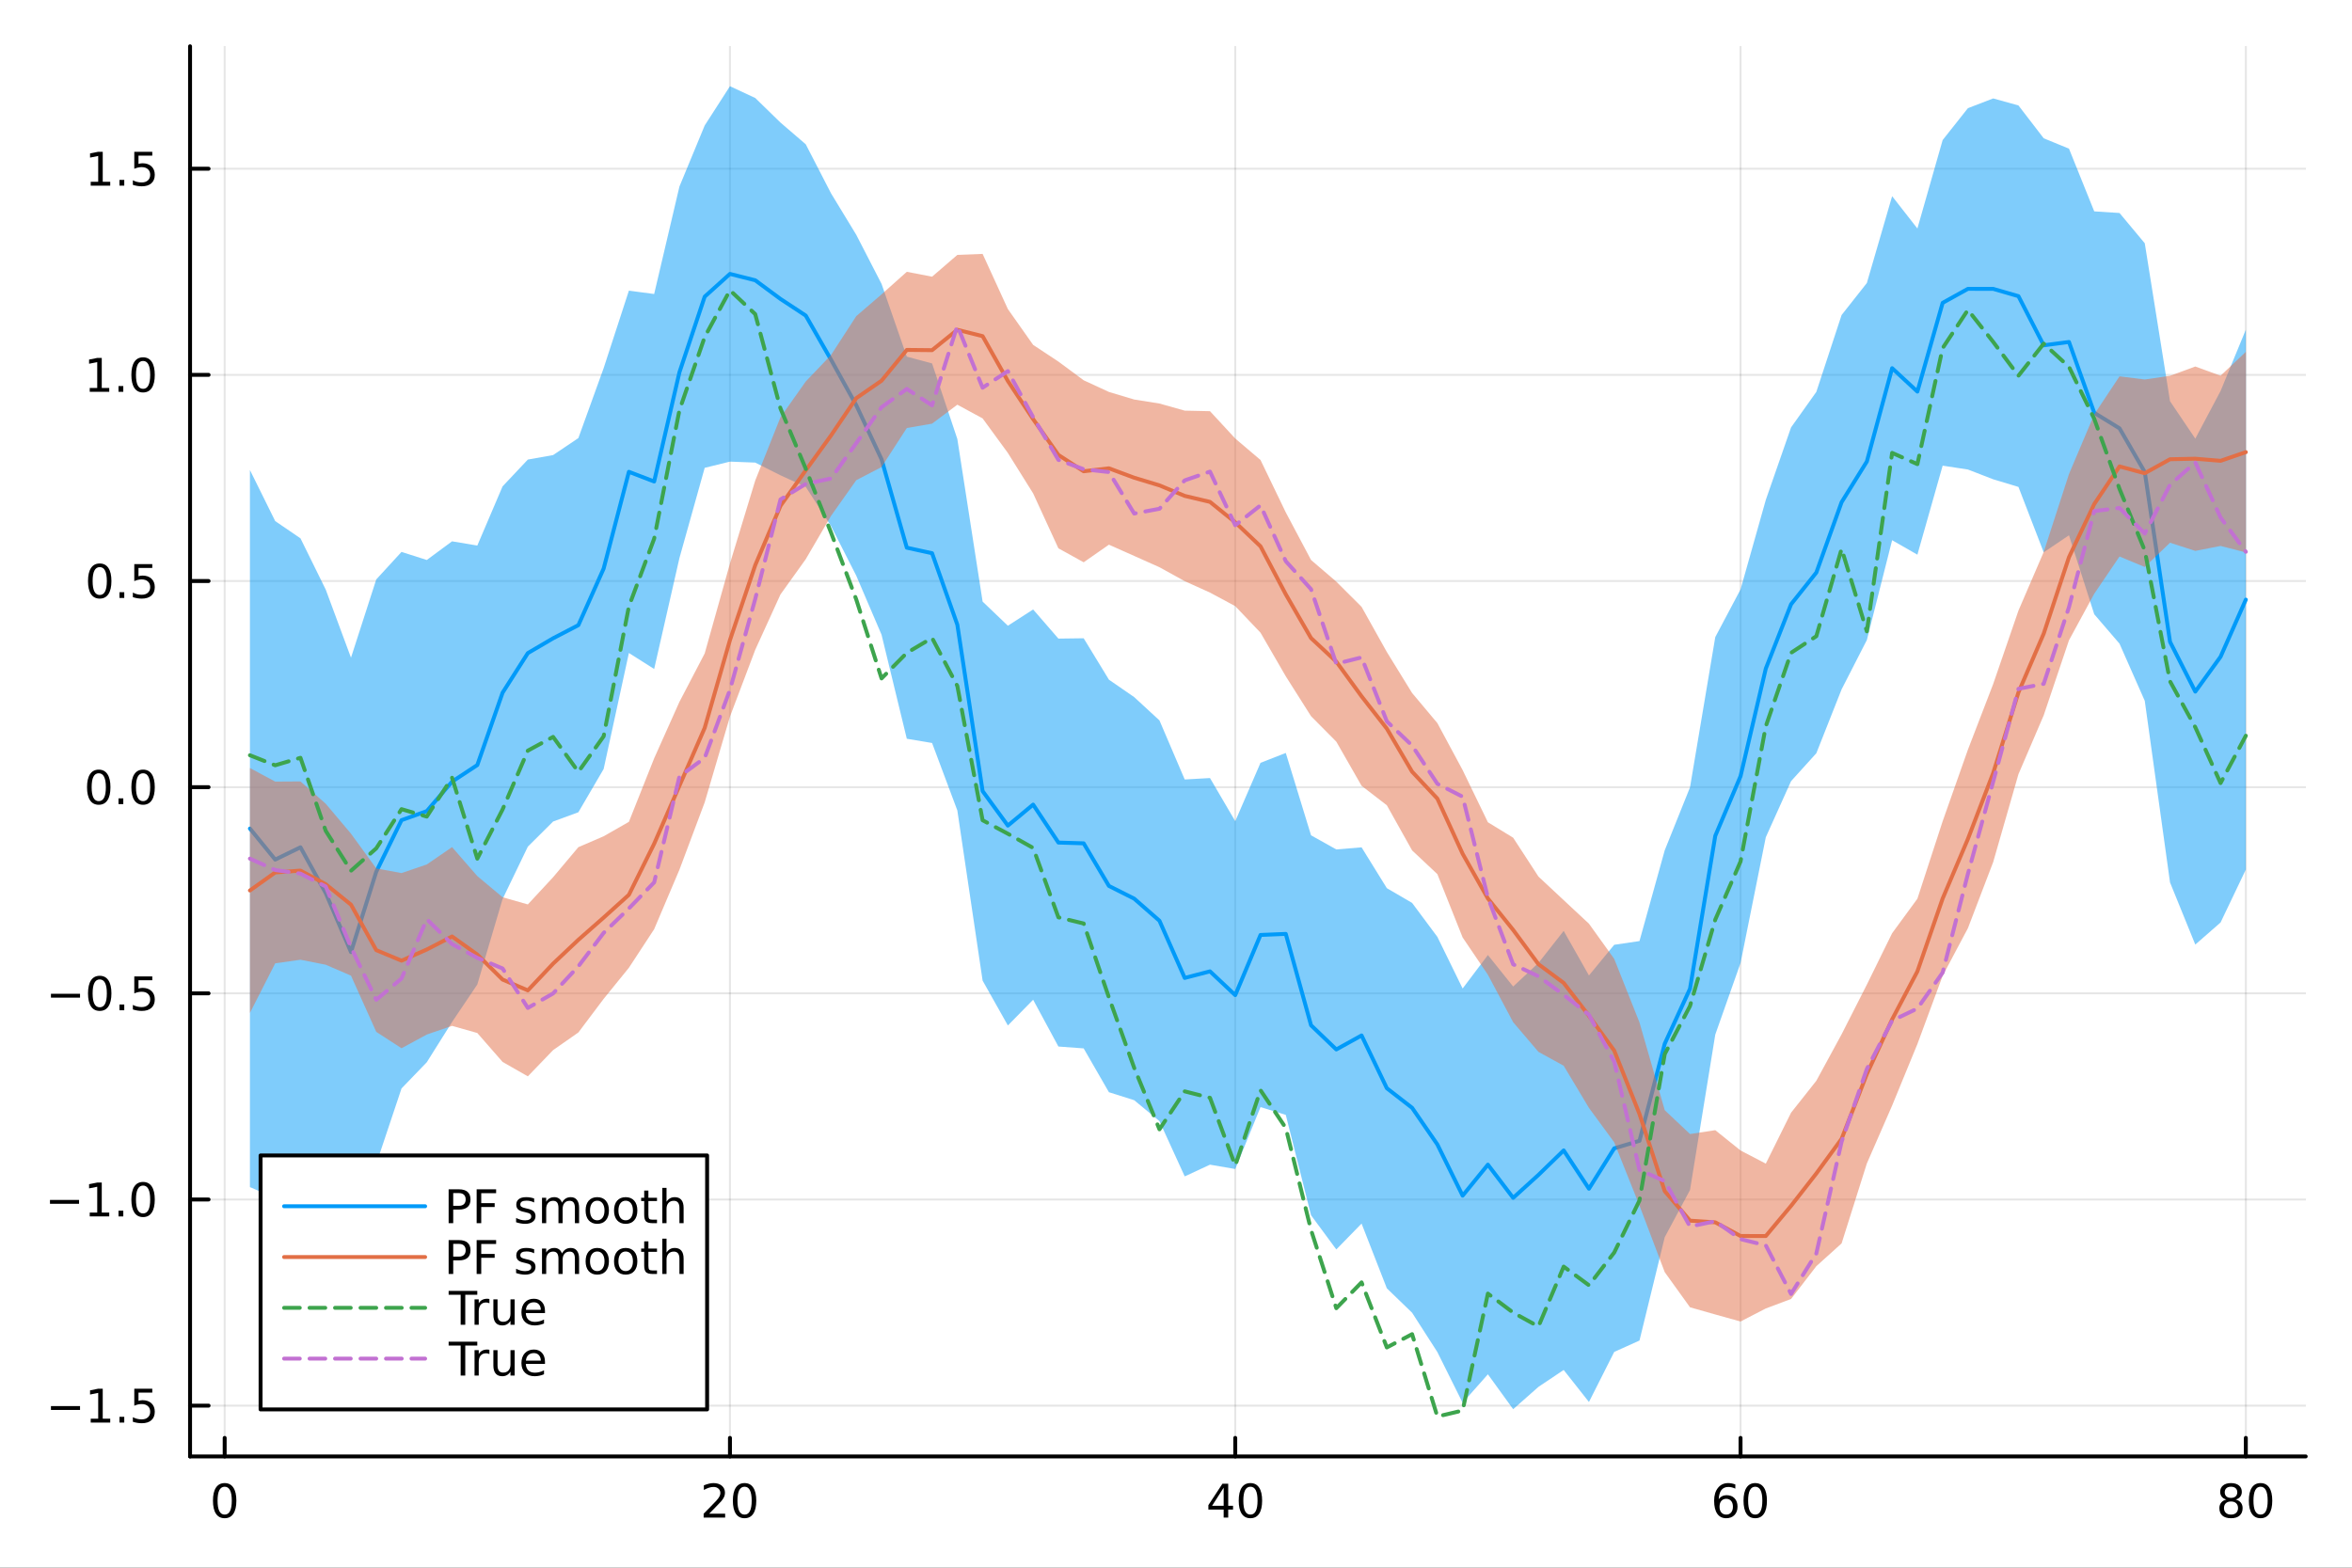 <?xml version="1.0" encoding="utf-8"?>
<svg xmlns="http://www.w3.org/2000/svg" xmlns:xlink="http://www.w3.org/1999/xlink" width="600" height="400" viewBox="0 0 2400 1600">
<rect x="0" y="0" width="2400" height="1600" fill="#333333" stroke="none"/>
<defs>
  <clipPath id="clip980">
    <rect x="0" y="0" width="2400" height="1600"/>
  </clipPath>
</defs>
<path clip-path="url(#clip980)" d="M0 1600 L2400 1600 L2400 0 L0 0  Z" fill="#ffffff" fill-rule="evenodd" fill-opacity="1"/>
<defs>
  <clipPath id="clip981">
    <rect x="480" y="0" width="1681" height="1600"/>
  </clipPath>
</defs>
<path clip-path="url(#clip980)" d="M193.936 1486.45 L2352.76 1486.45 L2352.76 47.244 L193.936 47.244  Z" fill="#ffffff" fill-rule="evenodd" fill-opacity="1"/>
<defs>
  <clipPath id="clip982">
    <rect x="193" y="47" width="2160" height="1440"/>
  </clipPath>
</defs>
<polyline clip-path="url(#clip982)" style="stroke:#000000; stroke-linecap:round; stroke-linejoin:round; stroke-width:2; stroke-opacity:0.1; fill:none" points="229.255,1486.45 229.255,47.244 "/>
<polyline clip-path="url(#clip982)" style="stroke:#000000; stroke-linecap:round; stroke-linejoin:round; stroke-width:2; stroke-opacity:0.1; fill:none" points="744.855,1486.45 744.855,47.244 "/>
<polyline clip-path="url(#clip982)" style="stroke:#000000; stroke-linecap:round; stroke-linejoin:round; stroke-width:2; stroke-opacity:0.1; fill:none" points="1260.46,1486.45 1260.46,47.244 "/>
<polyline clip-path="url(#clip982)" style="stroke:#000000; stroke-linecap:round; stroke-linejoin:round; stroke-width:2; stroke-opacity:0.1; fill:none" points="1776.06,1486.45 1776.06,47.244 "/>
<polyline clip-path="url(#clip982)" style="stroke:#000000; stroke-linecap:round; stroke-linejoin:round; stroke-width:2; stroke-opacity:0.1; fill:none" points="2291.66,1486.45 2291.66,47.244 "/>
<polyline clip-path="url(#clip982)" style="stroke:#000000; stroke-linecap:round; stroke-linejoin:round; stroke-width:2; stroke-opacity:0.1; fill:none" points="193.936,1434.62 2352.76,1434.62 "/>
<polyline clip-path="url(#clip982)" style="stroke:#000000; stroke-linecap:round; stroke-linejoin:round; stroke-width:2; stroke-opacity:0.1; fill:none" points="193.936,1224.22 2352.76,1224.22 "/>
<polyline clip-path="url(#clip982)" style="stroke:#000000; stroke-linecap:round; stroke-linejoin:round; stroke-width:2; stroke-opacity:0.1; fill:none" points="193.936,1013.81 2352.76,1013.81 "/>
<polyline clip-path="url(#clip982)" style="stroke:#000000; stroke-linecap:round; stroke-linejoin:round; stroke-width:2; stroke-opacity:0.1; fill:none" points="193.936,803.408 2352.76,803.408 "/>
<polyline clip-path="url(#clip982)" style="stroke:#000000; stroke-linecap:round; stroke-linejoin:round; stroke-width:2; stroke-opacity:0.1; fill:none" points="193.936,593.004 2352.76,593.004 "/>
<polyline clip-path="url(#clip982)" style="stroke:#000000; stroke-linecap:round; stroke-linejoin:round; stroke-width:2; stroke-opacity:0.1; fill:none" points="193.936,382.6 2352.76,382.6 "/>
<polyline clip-path="url(#clip982)" style="stroke:#000000; stroke-linecap:round; stroke-linejoin:round; stroke-width:2; stroke-opacity:0.1; fill:none" points="193.936,172.196 2352.76,172.196 "/>
<polyline clip-path="url(#clip980)" style="stroke:#000000; stroke-linecap:round; stroke-linejoin:round; stroke-width:4; stroke-opacity:1; fill:none" points="193.936,1486.45 2352.76,1486.45 "/>
<polyline clip-path="url(#clip980)" style="stroke:#000000; stroke-linecap:round; stroke-linejoin:round; stroke-width:4; stroke-opacity:1; fill:none" points="229.255,1486.45 229.255,1467.55 "/>
<polyline clip-path="url(#clip980)" style="stroke:#000000; stroke-linecap:round; stroke-linejoin:round; stroke-width:4; stroke-opacity:1; fill:none" points="744.855,1486.45 744.855,1467.55 "/>
<polyline clip-path="url(#clip980)" style="stroke:#000000; stroke-linecap:round; stroke-linejoin:round; stroke-width:4; stroke-opacity:1; fill:none" points="1260.46,1486.45 1260.46,1467.55 "/>
<polyline clip-path="url(#clip980)" style="stroke:#000000; stroke-linecap:round; stroke-linejoin:round; stroke-width:4; stroke-opacity:1; fill:none" points="1776.06,1486.45 1776.06,1467.55 "/>
<polyline clip-path="url(#clip980)" style="stroke:#000000; stroke-linecap:round; stroke-linejoin:round; stroke-width:4; stroke-opacity:1; fill:none" points="2291.66,1486.45 2291.66,1467.55 "/>
<path clip-path="url(#clip980)" d="M229.255 1517.37 Q225.644 1517.37 223.815 1520.93 Q222.009 1524.47 222.009 1531.6 Q222.009 1538.71 223.815 1542.27 Q225.644 1545.82 229.255 1545.82 Q232.889 1545.82 234.694 1542.27 Q236.523 1538.71 236.523 1531.6 Q236.523 1524.47 234.694 1520.93 Q232.889 1517.37 229.255 1517.37 M229.255 1513.66 Q235.065 1513.66 238.12 1518.27 Q241.199 1522.85 241.199 1531.6 Q241.199 1540.33 238.12 1544.94 Q235.065 1549.52 229.255 1549.52 Q223.444 1549.52 220.366 1544.94 Q217.31 1540.33 217.31 1531.6 Q217.31 1522.85 220.366 1518.27 Q223.444 1513.66 229.255 1513.66 Z" fill="#000000" fill-rule="nonzero" fill-opacity="1" /><path clip-path="url(#clip980)" d="M723.629 1544.91 L739.948 1544.91 L739.948 1548.85 L718.004 1548.85 L718.004 1544.91 Q720.666 1542.16 725.249 1537.53 Q729.855 1532.88 731.036 1531.53 Q733.281 1529.01 734.161 1527.27 Q735.064 1525.51 735.064 1523.82 Q735.064 1521.07 733.119 1519.33 Q731.198 1517.6 728.096 1517.6 Q725.897 1517.6 723.443 1518.36 Q721.013 1519.13 718.235 1520.68 L718.235 1515.95 Q721.059 1514.82 723.513 1514.24 Q725.967 1513.66 728.004 1513.66 Q733.374 1513.66 736.568 1516.35 Q739.763 1519.03 739.763 1523.52 Q739.763 1525.65 738.953 1527.57 Q738.166 1529.47 736.059 1532.07 Q735.48 1532.74 732.379 1535.95 Q729.277 1539.15 723.629 1544.91 Z" fill="#000000" fill-rule="nonzero" fill-opacity="1" /><path clip-path="url(#clip980)" d="M759.763 1517.37 Q756.152 1517.37 754.323 1520.93 Q752.517 1524.47 752.517 1531.6 Q752.517 1538.71 754.323 1542.27 Q756.152 1545.82 759.763 1545.82 Q763.397 1545.82 765.202 1542.27 Q767.031 1538.71 767.031 1531.6 Q767.031 1524.47 765.202 1520.93 Q763.397 1517.37 759.763 1517.37 M759.763 1513.66 Q765.573 1513.66 768.628 1518.27 Q771.707 1522.85 771.707 1531.6 Q771.707 1540.33 768.628 1544.94 Q765.573 1549.52 759.763 1549.52 Q753.952 1549.52 750.874 1544.94 Q747.818 1540.33 747.818 1531.6 Q747.818 1522.85 750.874 1518.27 Q753.952 1513.66 759.763 1513.66 Z" fill="#000000" fill-rule="nonzero" fill-opacity="1" /><path clip-path="url(#clip980)" d="M1248.63 1518.36 L1236.82 1536.81 L1248.63 1536.81 L1248.63 1518.36 M1247.4 1514.29 L1253.28 1514.29 L1253.28 1536.81 L1258.21 1536.81 L1258.21 1540.7 L1253.28 1540.7 L1253.28 1548.85 L1248.63 1548.85 L1248.63 1540.7 L1233.03 1540.7 L1233.03 1536.19 L1247.4 1514.29 Z" fill="#000000" fill-rule="nonzero" fill-opacity="1" /><path clip-path="url(#clip980)" d="M1275.94 1517.37 Q1272.33 1517.37 1270.5 1520.93 Q1268.7 1524.47 1268.7 1531.6 Q1268.7 1538.71 1270.5 1542.27 Q1272.33 1545.82 1275.94 1545.82 Q1279.58 1545.82 1281.38 1542.27 Q1283.21 1538.71 1283.21 1531.6 Q1283.21 1524.47 1281.38 1520.93 Q1279.58 1517.37 1275.94 1517.37 M1275.94 1513.66 Q1281.75 1513.66 1284.81 1518.27 Q1287.89 1522.85 1287.89 1531.6 Q1287.89 1540.33 1284.81 1544.94 Q1281.75 1549.52 1275.94 1549.52 Q1270.13 1549.52 1267.05 1544.94 Q1264 1540.33 1264 1531.6 Q1264 1522.85 1267.05 1518.27 Q1270.13 1513.66 1275.94 1513.66 Z" fill="#000000" fill-rule="nonzero" fill-opacity="1" /><path clip-path="url(#clip980)" d="M1761.46 1529.7 Q1758.31 1529.7 1756.46 1531.86 Q1754.63 1534.01 1754.63 1537.76 Q1754.63 1541.49 1756.46 1543.66 Q1758.31 1545.82 1761.46 1545.82 Q1764.61 1545.82 1766.44 1543.66 Q1768.29 1541.49 1768.29 1537.76 Q1768.29 1534.01 1766.44 1531.86 Q1764.61 1529.7 1761.46 1529.7 M1770.74 1515.05 L1770.74 1519.31 Q1768.98 1518.48 1767.18 1518.04 Q1765.4 1517.6 1763.64 1517.6 Q1759.01 1517.6 1756.55 1520.72 Q1754.12 1523.85 1753.78 1530.17 Q1755.14 1528.15 1757.2 1527.09 Q1759.26 1526 1761.74 1526 Q1766.95 1526 1769.96 1529.17 Q1772.99 1532.32 1772.99 1537.76 Q1772.99 1543.08 1769.84 1546.3 Q1766.69 1549.52 1761.46 1549.52 Q1755.47 1549.52 1752.3 1544.94 Q1749.12 1540.33 1749.12 1531.6 Q1749.12 1523.41 1753.01 1518.55 Q1756.9 1513.66 1763.45 1513.66 Q1765.21 1513.66 1766.99 1514.01 Q1768.8 1514.36 1770.74 1515.05 Z" fill="#000000" fill-rule="nonzero" fill-opacity="1" /><path clip-path="url(#clip980)" d="M1791.04 1517.37 Q1787.43 1517.37 1785.61 1520.93 Q1783.8 1524.47 1783.8 1531.6 Q1783.8 1538.71 1785.61 1542.27 Q1787.43 1545.82 1791.04 1545.82 Q1794.68 1545.82 1796.48 1542.27 Q1798.31 1538.71 1798.31 1531.6 Q1798.31 1524.47 1796.48 1520.93 Q1794.68 1517.37 1791.04 1517.37 M1791.04 1513.66 Q1796.86 1513.66 1799.91 1518.27 Q1802.99 1522.85 1802.99 1531.6 Q1802.99 1540.33 1799.91 1544.94 Q1796.86 1549.52 1791.04 1549.52 Q1785.23 1549.52 1782.16 1544.94 Q1779.1 1540.33 1779.1 1531.6 Q1779.1 1522.85 1782.16 1518.27 Q1785.23 1513.66 1791.04 1513.66 Z" fill="#000000" fill-rule="nonzero" fill-opacity="1" /><path clip-path="url(#clip980)" d="M2276.53 1532.44 Q2273.2 1532.44 2271.28 1534.22 Q2269.38 1536 2269.38 1539.13 Q2269.38 1542.25 2271.28 1544.03 Q2273.2 1545.82 2276.53 1545.82 Q2279.86 1545.82 2281.78 1544.03 Q2283.71 1542.23 2283.71 1539.13 Q2283.71 1536 2281.78 1534.22 Q2279.89 1532.44 2276.53 1532.44 M2271.85 1530.45 Q2268.84 1529.7 2267.16 1527.64 Q2265.49 1525.58 2265.49 1522.62 Q2265.49 1518.48 2268.43 1516.07 Q2271.39 1513.66 2276.53 1513.66 Q2281.69 1513.66 2284.63 1516.07 Q2287.57 1518.48 2287.57 1522.62 Q2287.57 1525.58 2285.88 1527.64 Q2284.22 1529.7 2281.23 1530.45 Q2284.61 1531.23 2286.48 1533.52 Q2288.38 1535.82 2288.38 1539.13 Q2288.38 1544.15 2285.3 1546.83 Q2282.25 1549.52 2276.53 1549.52 Q2270.81 1549.52 2267.73 1546.83 Q2264.68 1544.15 2264.68 1539.13 Q2264.68 1535.82 2266.58 1533.52 Q2268.47 1531.23 2271.85 1530.45 M2270.14 1523.06 Q2270.14 1525.75 2271.81 1527.25 Q2273.5 1528.76 2276.53 1528.76 Q2279.54 1528.76 2281.23 1527.25 Q2282.94 1525.75 2282.94 1523.06 Q2282.94 1520.38 2281.23 1518.87 Q2279.54 1517.37 2276.53 1517.37 Q2273.5 1517.37 2271.81 1518.87 Q2270.14 1520.38 2270.14 1523.06 Z" fill="#000000" fill-rule="nonzero" fill-opacity="1" /><path clip-path="url(#clip980)" d="M2306.69 1517.37 Q2303.08 1517.37 2301.25 1520.93 Q2299.45 1524.47 2299.45 1531.6 Q2299.45 1538.71 2301.25 1542.27 Q2303.08 1545.82 2306.69 1545.82 Q2310.33 1545.82 2312.13 1542.27 Q2313.96 1538.71 2313.96 1531.6 Q2313.96 1524.47 2312.13 1520.93 Q2310.33 1517.37 2306.69 1517.37 M2306.69 1513.66 Q2312.5 1513.66 2315.56 1518.27 Q2318.64 1522.85 2318.64 1531.6 Q2318.64 1540.33 2315.56 1544.94 Q2312.5 1549.52 2306.69 1549.52 Q2300.88 1549.52 2297.8 1544.94 Q2294.75 1540.33 2294.75 1531.6 Q2294.75 1522.85 2297.8 1518.27 Q2300.88 1513.66 2306.69 1513.66 Z" fill="#000000" fill-rule="nonzero" fill-opacity="1" /><polyline clip-path="url(#clip980)" style="stroke:#000000; stroke-linecap:round; stroke-linejoin:round; stroke-width:4; stroke-opacity:1; fill:none" points="193.936,1486.45 193.936,47.244 "/>
<polyline clip-path="url(#clip980)" style="stroke:#000000; stroke-linecap:round; stroke-linejoin:round; stroke-width:4; stroke-opacity:1; fill:none" points="193.936,1434.62 212.834,1434.62 "/>
<polyline clip-path="url(#clip980)" style="stroke:#000000; stroke-linecap:round; stroke-linejoin:round; stroke-width:4; stroke-opacity:1; fill:none" points="193.936,1224.22 212.834,1224.22 "/>
<polyline clip-path="url(#clip980)" style="stroke:#000000; stroke-linecap:round; stroke-linejoin:round; stroke-width:4; stroke-opacity:1; fill:none" points="193.936,1013.81 212.834,1013.81 "/>
<polyline clip-path="url(#clip980)" style="stroke:#000000; stroke-linecap:round; stroke-linejoin:round; stroke-width:4; stroke-opacity:1; fill:none" points="193.936,803.408 212.834,803.408 "/>
<polyline clip-path="url(#clip980)" style="stroke:#000000; stroke-linecap:round; stroke-linejoin:round; stroke-width:4; stroke-opacity:1; fill:none" points="193.936,593.004 212.834,593.004 "/>
<polyline clip-path="url(#clip980)" style="stroke:#000000; stroke-linecap:round; stroke-linejoin:round; stroke-width:4; stroke-opacity:1; fill:none" points="193.936,382.6 212.834,382.6 "/>
<polyline clip-path="url(#clip980)" style="stroke:#000000; stroke-linecap:round; stroke-linejoin:round; stroke-width:4; stroke-opacity:1; fill:none" points="193.936,172.196 212.834,172.196 "/>
<path clip-path="url(#clip980)" d="M51.987 1435.07 L81.663 1435.07 L81.663 1439.01 L51.987 1439.01 L51.987 1435.07 Z" fill="#000000" fill-rule="nonzero" fill-opacity="1" /><path clip-path="url(#clip980)" d="M92.566 1447.96 L100.205 1447.96 L100.205 1421.6 L91.895 1423.27 L91.895 1419.01 L100.159 1417.34 L104.834 1417.34 L104.834 1447.96 L112.473 1447.96 L112.473 1451.9 L92.566 1451.9 L92.566 1447.96 Z" fill="#000000" fill-rule="nonzero" fill-opacity="1" /><path clip-path="url(#clip980)" d="M121.918 1446.02 L126.802 1446.02 L126.802 1451.9 L121.918 1451.9 L121.918 1446.02 Z" fill="#000000" fill-rule="nonzero" fill-opacity="1" /><path clip-path="url(#clip980)" d="M137.033 1417.34 L155.39 1417.34 L155.39 1421.28 L141.316 1421.28 L141.316 1429.75 Q142.334 1429.4 143.353 1429.24 Q144.371 1429.05 145.39 1429.05 Q151.177 1429.05 154.556 1432.22 Q157.936 1435.4 157.936 1440.81 Q157.936 1446.39 154.464 1449.49 Q150.992 1452.57 144.672 1452.57 Q142.496 1452.57 140.228 1452.2 Q137.982 1451.83 135.575 1451.09 L135.575 1446.39 Q137.658 1447.52 139.881 1448.08 Q142.103 1448.64 144.58 1448.64 Q148.584 1448.64 150.922 1446.53 Q153.26 1444.42 153.26 1440.81 Q153.26 1437.2 150.922 1435.09 Q148.584 1432.99 144.58 1432.99 Q142.705 1432.99 140.83 1433.4 Q138.978 1433.82 137.033 1434.7 L137.033 1417.34 Z" fill="#000000" fill-rule="nonzero" fill-opacity="1" /><path clip-path="url(#clip980)" d="M50.992 1224.67 L80.668 1224.67 L80.668 1228.6 L50.992 1228.6 L50.992 1224.67 Z" fill="#000000" fill-rule="nonzero" fill-opacity="1" /><path clip-path="url(#clip980)" d="M91.571 1237.56 L99.21 1237.56 L99.21 1211.2 L90.899 1212.86 L90.899 1208.6 L99.163 1206.94 L103.839 1206.94 L103.839 1237.56 L111.478 1237.56 L111.478 1241.5 L91.571 1241.5 L91.571 1237.56 Z" fill="#000000" fill-rule="nonzero" fill-opacity="1" /><path clip-path="url(#clip980)" d="M120.922 1235.62 L125.807 1235.62 L125.807 1241.5 L120.922 1241.5 L120.922 1235.62 Z" fill="#000000" fill-rule="nonzero" fill-opacity="1" /><path clip-path="url(#clip980)" d="M145.992 1210.01 Q142.381 1210.01 140.552 1213.58 Q138.746 1217.12 138.746 1224.25 Q138.746 1231.36 140.552 1234.92 Q142.381 1238.46 145.992 1238.46 Q149.626 1238.46 151.431 1234.92 Q153.26 1231.36 153.26 1224.25 Q153.26 1217.12 151.431 1213.58 Q149.626 1210.01 145.992 1210.01 M145.992 1206.31 Q151.802 1206.31 154.857 1210.92 Q157.936 1215.5 157.936 1224.25 Q157.936 1232.98 154.857 1237.58 Q151.802 1242.17 145.992 1242.17 Q140.181 1242.17 137.103 1237.58 Q134.047 1232.98 134.047 1224.25 Q134.047 1215.5 137.103 1210.92 Q140.181 1206.31 145.992 1206.31 Z" fill="#000000" fill-rule="nonzero" fill-opacity="1" /><path clip-path="url(#clip980)" d="M51.987 1014.26 L81.663 1014.26 L81.663 1018.2 L51.987 1018.2 L51.987 1014.26 Z" fill="#000000" fill-rule="nonzero" fill-opacity="1" /><path clip-path="url(#clip980)" d="M101.756 999.611 Q98.145 999.611 96.316 1003.18 Q94.51 1006.72 94.51 1013.85 Q94.51 1020.95 96.316 1024.52 Q98.145 1028.06 101.756 1028.06 Q105.39 1028.06 107.196 1024.52 Q109.024 1020.95 109.024 1013.85 Q109.024 1006.72 107.196 1003.18 Q105.39 999.611 101.756 999.611 M101.756 995.907 Q107.566 995.907 110.621 1000.51 Q113.7 1005.1 113.7 1013.85 Q113.7 1022.57 110.621 1027.18 Q107.566 1031.76 101.756 1031.76 Q95.946 1031.76 92.867 1027.18 Q89.811 1022.57 89.811 1013.85 Q89.811 1005.1 92.867 1000.51 Q95.946 995.907 101.756 995.907 Z" fill="#000000" fill-rule="nonzero" fill-opacity="1" /><path clip-path="url(#clip980)" d="M121.918 1025.21 L126.802 1025.21 L126.802 1031.09 L121.918 1031.09 L121.918 1025.21 Z" fill="#000000" fill-rule="nonzero" fill-opacity="1" /><path clip-path="url(#clip980)" d="M137.033 996.532 L155.39 996.532 L155.39 1000.47 L141.316 1000.47 L141.316 1008.94 Q142.334 1008.59 143.353 1008.43 Q144.371 1008.24 145.39 1008.24 Q151.177 1008.24 154.556 1011.42 Q157.936 1014.59 157.936 1020 Q157.936 1025.58 154.464 1028.68 Q150.992 1031.76 144.672 1031.76 Q142.496 1031.76 140.228 1031.39 Q137.982 1031.02 135.575 1030.28 L135.575 1025.58 Q137.658 1026.72 139.881 1027.27 Q142.103 1027.83 144.58 1027.83 Q148.584 1027.83 150.922 1025.72 Q153.26 1023.62 153.26 1020 Q153.26 1016.39 150.922 1014.29 Q148.584 1012.18 144.58 1012.18 Q142.705 1012.18 140.83 1012.6 Q138.978 1013.01 137.033 1013.89 L137.033 996.532 Z" fill="#000000" fill-rule="nonzero" fill-opacity="1" /><path clip-path="url(#clip980)" d="M100.76 789.207 Q97.149 789.207 95.321 792.771 Q93.515 796.313 93.515 803.443 Q93.515 810.549 95.321 814.114 Q97.149 817.656 100.76 817.656 Q104.395 817.656 106.2 814.114 Q108.029 810.549 108.029 803.443 Q108.029 796.313 106.2 792.771 Q104.395 789.207 100.76 789.207 M100.76 785.503 Q106.571 785.503 109.626 790.109 Q112.705 794.693 112.705 803.443 Q112.705 812.169 109.626 816.776 Q106.571 821.359 100.76 821.359 Q94.95 821.359 91.871 816.776 Q88.816 812.169 88.816 803.443 Q88.816 794.693 91.871 790.109 Q94.95 785.503 100.76 785.503 Z" fill="#000000" fill-rule="nonzero" fill-opacity="1" /><path clip-path="url(#clip980)" d="M120.922 814.808 L125.807 814.808 L125.807 820.688 L120.922 820.688 L120.922 814.808 Z" fill="#000000" fill-rule="nonzero" fill-opacity="1" /><path clip-path="url(#clip980)" d="M145.992 789.207 Q142.381 789.207 140.552 792.771 Q138.746 796.313 138.746 803.443 Q138.746 810.549 140.552 814.114 Q142.381 817.656 145.992 817.656 Q149.626 817.656 151.431 814.114 Q153.26 810.549 153.26 803.443 Q153.26 796.313 151.431 792.771 Q149.626 789.207 145.992 789.207 M145.992 785.503 Q151.802 785.503 154.857 790.109 Q157.936 794.693 157.936 803.443 Q157.936 812.169 154.857 816.776 Q151.802 821.359 145.992 821.359 Q140.181 821.359 137.103 816.776 Q134.047 812.169 134.047 803.443 Q134.047 794.693 137.103 790.109 Q140.181 785.503 145.992 785.503 Z" fill="#000000" fill-rule="nonzero" fill-opacity="1" /><path clip-path="url(#clip980)" d="M101.756 578.803 Q98.145 578.803 96.316 582.367 Q94.51 585.909 94.51 593.039 Q94.51 600.145 96.316 603.71 Q98.145 607.252 101.756 607.252 Q105.39 607.252 107.196 603.71 Q109.024 600.145 109.024 593.039 Q109.024 585.909 107.196 582.367 Q105.39 578.803 101.756 578.803 M101.756 575.099 Q107.566 575.099 110.621 579.705 Q113.7 584.289 113.7 593.039 Q113.7 601.766 110.621 606.372 Q107.566 610.955 101.756 610.955 Q95.946 610.955 92.867 606.372 Q89.811 601.766 89.811 593.039 Q89.811 584.289 92.867 579.705 Q95.946 575.099 101.756 575.099 Z" fill="#000000" fill-rule="nonzero" fill-opacity="1" /><path clip-path="url(#clip980)" d="M121.918 604.404 L126.802 604.404 L126.802 610.284 L121.918 610.284 L121.918 604.404 Z" fill="#000000" fill-rule="nonzero" fill-opacity="1" /><path clip-path="url(#clip980)" d="M137.033 575.724 L155.39 575.724 L155.39 579.659 L141.316 579.659 L141.316 588.131 Q142.334 587.784 143.353 587.622 Q144.371 587.437 145.39 587.437 Q151.177 587.437 154.556 590.608 Q157.936 593.779 157.936 599.196 Q157.936 604.775 154.464 607.877 Q150.992 610.955 144.672 610.955 Q142.496 610.955 140.228 610.585 Q137.982 610.215 135.575 609.474 L135.575 604.775 Q137.658 605.909 139.881 606.465 Q142.103 607.02 144.58 607.02 Q148.584 607.02 150.922 604.914 Q153.26 602.807 153.26 599.196 Q153.26 595.585 150.922 593.479 Q148.584 591.372 144.58 591.372 Q142.705 591.372 140.83 591.789 Q138.978 592.205 137.033 593.085 L137.033 575.724 Z" fill="#000000" fill-rule="nonzero" fill-opacity="1" /><path clip-path="url(#clip980)" d="M91.571 395.945 L99.21 395.945 L99.21 369.579 L90.899 371.246 L90.899 366.987 L99.163 365.32 L103.839 365.32 L103.839 395.945 L111.478 395.945 L111.478 399.88 L91.571 399.88 L91.571 395.945 Z" fill="#000000" fill-rule="nonzero" fill-opacity="1" /><path clip-path="url(#clip980)" d="M120.922 394 L125.807 394 L125.807 399.88 L120.922 399.88 L120.922 394 Z" fill="#000000" fill-rule="nonzero" fill-opacity="1" /><path clip-path="url(#clip980)" d="M145.992 368.399 Q142.381 368.399 140.552 371.964 Q138.746 375.505 138.746 382.635 Q138.746 389.741 140.552 393.306 Q142.381 396.848 145.992 396.848 Q149.626 396.848 151.431 393.306 Q153.26 389.741 153.26 382.635 Q153.26 375.505 151.431 371.964 Q149.626 368.399 145.992 368.399 M145.992 364.695 Q151.802 364.695 154.857 369.301 Q157.936 373.885 157.936 382.635 Q157.936 391.362 154.857 395.968 Q151.802 400.551 145.992 400.551 Q140.181 400.551 137.103 395.968 Q134.047 391.362 134.047 382.635 Q134.047 373.885 137.103 369.301 Q140.181 364.695 145.992 364.695 Z" fill="#000000" fill-rule="nonzero" fill-opacity="1" /><path clip-path="url(#clip980)" d="M92.566 185.541 L100.205 185.541 L100.205 159.175 L91.895 160.842 L91.895 156.583 L100.159 154.916 L104.834 154.916 L104.834 185.541 L112.473 185.541 L112.473 189.476 L92.566 189.476 L92.566 185.541 Z" fill="#000000" fill-rule="nonzero" fill-opacity="1" /><path clip-path="url(#clip980)" d="M121.918 183.596 L126.802 183.596 L126.802 189.476 L121.918 189.476 L121.918 183.596 Z" fill="#000000" fill-rule="nonzero" fill-opacity="1" /><path clip-path="url(#clip980)" d="M137.033 154.916 L155.39 154.916 L155.39 158.851 L141.316 158.851 L141.316 167.323 Q142.334 166.976 143.353 166.814 Q144.371 166.629 145.39 166.629 Q151.177 166.629 154.556 169.8 Q157.936 172.972 157.936 178.388 Q157.936 183.967 154.464 187.069 Q150.992 190.147 144.672 190.147 Q142.496 190.147 140.228 189.777 Q137.982 189.407 135.575 188.666 L135.575 183.967 Q137.658 185.101 139.881 185.657 Q142.103 186.212 144.58 186.212 Q148.584 186.212 150.922 184.106 Q153.26 181.999 153.26 178.388 Q153.26 174.777 150.922 172.671 Q148.584 170.564 144.58 170.564 Q142.705 170.564 140.83 170.981 Q138.978 171.397 137.033 172.277 L137.033 154.916 Z" fill="#000000" fill-rule="nonzero" fill-opacity="1" /><path clip-path="url(#clip982)" d="M255.035 1211.56 L280.815 1222.78 L306.595 1180.08 L332.375 1221.25 L358.155 1272.18 L383.935 1187.99 L409.715 1110.88 L435.495 1084.14 L461.275 1043.08 L487.055 1004.79 L512.835 917.581 L538.615 864.091 L564.395 838.458 L590.175 828.978 L615.955 784.865 L641.735 666.431 L667.515 682.767 L693.295 569.578 L719.075 477.483 L744.855 471.133 L770.635 472.127 L796.415 485.112 L822.195 496.917 L847.975 536.921 L873.755 587.59 L899.535 647.789 L925.316 753.977 L951.096 758.311 L976.876 827.14 L1002.66 1000.81 L1028.44 1046.61 L1054.22 1020.34 L1080 1068.1 L1105.78 1070 L1131.56 1114.73 L1157.34 1122.88 L1183.12 1144.22 L1208.9 1200.64 L1234.68 1188.67 L1260.46 1193.11 L1286.24 1129.91 L1312.02 1137.86 L1337.8 1240.29 L1363.58 1275.2 L1389.36 1248.79 L1415.14 1314.85 L1440.92 1339.78 L1466.7 1379.92 L1492.48 1431.73 L1518.26 1402.63 L1544.04 1438.25 L1569.82 1415.47 L1595.6 1398.19 L1621.38 1430.89 L1647.16 1379.78 L1672.94 1368.17 L1698.72 1262.69 L1724.5 1214.58 L1750.28 1055.91 L1776.06 982.856 L1801.84 854.497 L1827.62 797.244 L1853.4 768.759 L1879.18 703.56 L1904.96 653.204 L1930.74 551.331 L1956.52 566.102 L1982.3 475.253 L2008.08 479.194 L2033.86 489.168 L2059.64 496.945 L2085.42 563.716 L2111.2 546.339 L2136.98 626.912 L2162.76 656.907 L2188.54 715.281 L2214.32 900.637 L2240.1 964.049 L2265.88 941.5 L2291.66 887.51 L2291.66 336.502 L2265.88 399.058 L2240.1 447.674 L2214.32 409.469 L2188.54 248.276 L2162.76 217.381 L2136.98 215.728 L2111.2 151.714 L2085.42 141.146 L2059.64 107.611 L2033.86 100.468 L2008.08 110.394 L1982.3 142.941 L1956.52 233.208 L1930.74 200.23 L1904.96 288.82 L1879.18 321.531 L1853.4 399.954 L1827.62 436.216 L1801.84 510.21 L1776.06 601.571 L1750.28 650.222 L1724.5 803.582 L1698.72 867.771 L1672.94 960.462 L1647.16 964.263 L1621.38 995.554 L1595.6 950.064 L1569.82 982.827 L1544.04 1006.85 L1518.26 974.694 L1492.48 1008.88 L1466.7 956.174 L1440.92 921.519 L1415.14 906.478 L1389.36 864.806 L1363.58 866.952 L1337.8 852.535 L1312.02 768.461 L1286.24 778.545 L1260.46 838.141 L1234.68 794.076 L1208.9 795.548 L1183.12 735.25 L1157.34 711.474 L1131.56 693.674 L1105.78 651.424 L1080 651.761 L1054.22 622.031 L1028.44 638.627 L1002.66 613.975 L976.876 448.042 L951.096 370.929 L925.316 363.983 L899.535 289.724 L873.755 239.673 L847.975 197.287 L822.195 147.263 L796.415 125.103 L770.635 99.987 L744.855 87.976 L719.075 128.072 L693.295 190.393 L667.515 300.067 L641.735 296.646 L615.955 375.755 L590.175 447.1 L564.395 464.444 L538.615 469.035 L512.835 496.392 L487.055 556.801 L461.275 552.487 L435.495 571.538 L409.715 563.275 L383.935 591.365 L358.155 671.246 L332.375 601.708 L306.595 549.42 L280.815 531.82 L255.035 479.707  Z" fill="#009af9" fill-rule="evenodd" fill-opacity="0.5"/>
<polyline clip-path="url(#clip982)" style="stroke:#009af9; stroke-linecap:round; stroke-linejoin:round; stroke-width:4; stroke-opacity:1; fill:none" points="255.035,845.634 280.815,877.302 306.595,864.752 332.375,911.478 358.155,971.713 383.935,889.678 409.715,837.076 435.495,827.839 461.275,797.783 487.055,780.798 512.835,706.986 538.615,666.563 564.395,651.451 590.175,638.039 615.955,580.31 641.735,481.538 667.515,491.417 693.295,379.986 719.075,302.778 744.855,279.555 770.635,286.057 796.415,305.108 822.195,322.09 847.975,367.104 873.755,413.631 899.535,468.756 925.316,558.98 951.096,564.62 976.876,637.591 1002.66,807.391 1028.44,842.616 1054.22,821.186 1080,859.928 1105.78,860.71 1131.56,904.2 1157.34,917.179 1183.12,939.737 1208.9,998.092 1234.68,991.373 1260.46,1015.63 1286.24,954.229 1312.02,953.16 1337.8,1046.41 1363.58,1071.08 1389.36,1056.8 1415.14,1110.66 1440.92,1130.65 1466.7,1168.05 1492.48,1220.3 1518.26,1188.66 1544.04,1222.55 1569.82,1199.15 1595.6,1174.13 1621.38,1213.22 1647.16,1172.02 1672.94,1164.32 1698.72,1065.23 1724.5,1009.08 1750.28,853.065 1776.06,792.213 1801.84,682.353 1827.62,616.73 1853.4,584.357 1879.18,512.545 1904.96,471.012 1930.74,375.78 1956.52,399.655 1982.3,309.097 2008.08,294.794 2033.86,294.818 2059.64,302.278 2085.42,352.431 2111.2,349.027 2136.98,421.32 2162.76,437.144 2188.54,481.779 2214.32,655.053 2240.1,705.861 2265.88,670.279 2291.66,612.006 "/>
<path clip-path="url(#clip982)" d="M255.035 1033.81 L280.815 983.182 L306.595 979.517 L332.375 984.619 L358.155 995.759 L383.935 1053.12 L409.715 1069.86 L435.495 1055.87 L461.275 1047 L487.055 1054.3 L512.835 1083.81 L538.615 1098.53 L564.395 1071.76 L590.175 1053.74 L615.955 1019.48 L641.735 987.704 L667.515 948.332 L693.295 887.623 L719.075 818.896 L744.855 731.401 L770.635 663.246 L796.415 606.672 L822.195 570.701 L847.975 526.54 L873.755 490.077 L899.535 476.679 L925.316 436.844 L951.096 432.379 L976.876 413.032 L1002.66 427.018 L1028.44 462.291 L1054.22 503.539 L1080 559.609 L1105.78 573.87 L1131.56 555.903 L1157.34 567.382 L1183.12 578.914 L1208.9 593.139 L1234.68 604.801 L1260.46 618.646 L1286.24 645.734 L1312.02 690.224 L1337.8 730.966 L1363.58 756.941 L1389.36 801.987 L1415.14 821.873 L1440.92 867.935 L1466.7 892.138 L1492.48 956.778 L1518.26 994.836 L1544.04 1043.27 L1569.82 1073.52 L1595.6 1087.7 L1621.38 1130.72 L1647.16 1165.88 L1672.94 1230.42 L1698.72 1298.39 L1724.5 1334.24 L1750.28 1341.57 L1776.06 1348.75 L1801.84 1335.43 L1827.62 1325.75 L1853.4 1292.27 L1879.18 1269.02 L1904.96 1187.42 L1930.74 1128.35 L1956.52 1065.57 L1982.3 995.885 L2008.08 947.32 L2033.86 879.844 L2059.64 790.168 L2085.42 730.044 L2111.2 653.484 L2136.98 605.994 L2162.76 567.974 L2188.54 578.681 L2214.32 553.889 L2240.1 562.257 L2265.88 557.185 L2291.66 563.818 L2291.66 359.111 L2265.88 383.461 L2240.1 374.072 L2214.32 383.519 L2188.54 387.316 L2162.76 384.1 L2136.98 422.932 L2111.2 483.851 L2085.42 563.353 L2059.64 623.209 L2033.86 698.115 L2008.08 765.106 L1982.3 838.177 L1956.52 917.247 L1930.74 952.458 L1904.96 1004.89 L1879.18 1055.62 L1853.4 1103.05 L1827.62 1135.62 L1801.84 1187.61 L1776.06 1174.19 L1750.28 1153.47 L1724.5 1157.41 L1698.72 1133.09 L1672.94 1043.5 L1647.16 978.646 L1621.38 942.723 L1595.6 918.707 L1569.82 894.604 L1544.04 854.97 L1518.26 839.211 L1492.48 785.961 L1466.7 738.009 L1440.92 707.287 L1415.14 665.429 L1389.36 619.356 L1363.58 593.631 L1337.8 571.534 L1312.02 522.936 L1286.24 469.467 L1260.46 447.565 L1234.68 419.655 L1208.9 419.101 L1183.12 411.847 L1157.34 407.752 L1131.56 400.025 L1105.78 388.113 L1080 369.022 L1054.22 351.986 L1028.44 315.436 L1002.66 259.125 L976.876 260.149 L951.096 282.382 L925.316 277.41 L899.535 300.436 L873.755 322.615 L847.975 362.352 L822.195 389.349 L796.415 425.824 L770.635 490.469 L744.855 575.138 L719.075 666.921 L693.295 716.337 L667.515 773.928 L641.735 838.782 L615.955 853.517 L590.175 864.622 L564.395 895.293 L538.615 923.068 L512.835 915.725 L487.055 894.147 L461.275 864.567 L435.495 882.279 L409.715 891.078 L383.935 886.317 L358.155 850.861 L332.375 820.301 L306.595 797.546 L280.815 797.714 L255.035 783.855  Z" fill="#e26f46" fill-rule="evenodd" fill-opacity="0.5"/>
<polyline clip-path="url(#clip982)" style="stroke:#e26f46; stroke-linecap:round; stroke-linejoin:round; stroke-width:4; stroke-opacity:1; fill:none" points="255.035,908.83 280.815,890.448 306.595,888.532 332.375,902.46 358.155,923.31 383.935,969.72 409.715,980.469 435.495,969.075 461.275,955.781 487.055,974.221 512.835,999.769 538.615,1010.8 564.395,983.527 590.175,959.182 615.955,936.497 641.735,913.243 667.515,861.13 693.295,801.98 719.075,742.908 744.855,653.27 770.635,576.857 796.415,516.248 822.195,480.025 847.975,444.446 873.755,406.346 899.535,388.558 925.316,357.127 951.096,357.381 976.876,336.59 1002.66,343.071 1028.44,388.864 1054.22,427.763 1080,464.316 1105.78,480.992 1131.56,477.964 1157.34,487.567 1183.12,495.381 1208.9,506.12 1234.68,512.228 1260.46,533.105 1286.24,557.601 1312.02,606.58 1337.8,651.25 1363.58,675.286 1389.36,710.671 1415.14,743.651 1440.92,787.611 1466.7,815.074 1492.48,871.37 1518.26,917.024 1544.04,949.118 1569.82,984.06 1595.6,1003.2 1621.38,1036.72 1647.16,1072.27 1672.94,1136.96 1698.72,1215.74 1724.5,1245.82 1750.28,1247.52 1776.06,1261.47 1801.84,1261.52 1827.62,1230.68 1853.4,1197.66 1879.18,1162.32 1904.96,1096.16 1930.74,1040.4 1956.52,991.408 1982.3,917.031 2008.08,856.213 2033.86,788.979 2059.64,706.688 2085.42,646.698 2111.2,568.667 2136.98,514.463 2162.76,476.037 2188.54,482.998 2214.32,468.704 2240.1,468.165 2265.88,470.323 2291.66,461.465 "/>
<polyline clip-path="url(#clip982)" style="stroke:#3da44d; stroke-linecap:round; stroke-linejoin:round; stroke-width:4; stroke-opacity:1; fill:none" stroke-dasharray="16, 10" points="255.035,770.829 280.815,781.06 306.595,773.412 332.375,847.966 358.155,888.702 383.935,865.842 409.715,825.837 435.495,833.421 461.275,793.751 487.055,876.364 512.835,826.134 538.615,766.115 564.395,752.086 590.175,787.724 615.955,751.496 641.735,618.91 667.515,549.784 693.295,418.621 719.075,343.963 744.855,296.236 770.635,320.604 796.415,416.921 822.195,478.373 847.975,543.519 873.755,611.912 899.535,692.395 925.316,666.348 951.096,651.082 976.876,700.092 1002.66,837.156 1028.44,850.92 1054.22,865.398 1080,936.245 1105.78,942.529 1131.56,1018.05 1157.34,1089.88 1183.12,1152.6 1208.9,1113.85 1234.68,1120.41 1260.46,1189.51 1286.24,1112.69 1312.02,1151.21 1337.8,1255.4 1363.58,1335.17 1389.36,1308.8 1415.14,1375.22 1440.92,1361.66 1466.7,1445.72 1492.48,1439.59 1518.26,1320.25 1544.04,1339.65 1569.82,1353.83 1595.6,1292.71 1621.38,1311.74 1647.16,1278.36 1672.94,1225.2 1698.72,1075.82 1724.5,1026.74 1750.28,938.558 1776.06,879.246 1801.84,741.217 1827.62,666.256 1853.4,649.317 1879.18,560.182 1904.96,644.382 1930.74,462.209 1956.52,473.71 1982.3,355.268 2008.08,316.287 2033.86,348.948 2059.64,383.474 2085.42,350.748 2111.2,374.41 2136.98,427.49 2162.76,498.966 2188.54,561.85 2214.32,695.388 2240.1,742.232 2265.88,799.209 2291.66,750.905 "/>
<polyline clip-path="url(#clip982)" style="stroke:#c271d2; stroke-linecap:round; stroke-linejoin:round; stroke-width:4; stroke-opacity:1; fill:none" stroke-dasharray="16, 10" points="255.035,876.313 280.815,887.946 306.595,891.622 332.375,904.743 358.155,966.787 383.935,1020.4 409.715,998.702 435.495,938.118 461.275,963.535 487.055,977.583 512.835,988.43 538.615,1028.72 564.395,1013.92 590.175,986.202 615.955,952.14 641.735,927.139 667.515,900.596 693.295,792.488 719.075,773.54 744.855,704.074 770.635,611.348 796.415,509.747 822.195,493.89 847.975,488.352 873.755,452.267 899.535,415.67 925.316,396.936 951.096,413.717 976.876,332.446 1002.66,395.712 1028.44,378.753 1054.22,425.741 1080,469.354 1105.78,478.893 1131.56,481.784 1157.34,524.123 1183.12,519.251 1208.9,490.275 1234.68,481.326 1260.46,536.082 1286.24,515.771 1312.02,572.761 1337.8,601.365 1363.58,677.463 1389.36,670.96 1415.14,736.231 1440.92,760.899 1466.7,799.945 1492.48,813.124 1518.26,915.982 1544.04,984.198 1569.82,996.393 1595.6,1015.38 1621.38,1035.73 1647.16,1083.66 1672.94,1194.01 1698.72,1205.43 1724.5,1251.79 1750.28,1246.39 1776.06,1264.67 1801.84,1271.04 1827.62,1320.63 1853.4,1279.27 1879.18,1165.29 1904.96,1090.98 1930.74,1041.69 1956.52,1029.29 1982.3,992.596 2008.08,891.832 2033.86,797.795 2059.64,703.057 2085.42,697.909 2111.2,619.642 2136.98,521.632 2162.76,518.411 2188.54,544.528 2214.32,494.8 2240.1,471.947 2265.88,528.139 2291.66,563.155 "/>
<path clip-path="url(#clip980)" d="M265.897 1438.47 L721.546 1438.47 L721.546 1179.27 L265.897 1179.27  Z" fill="#ffffff" fill-rule="evenodd" fill-opacity="1"/>
<polyline clip-path="url(#clip980)" style="stroke:#000000; stroke-linecap:round; stroke-linejoin:round; stroke-width:4; stroke-opacity:1; fill:none" points="265.897,1438.47 721.546,1438.47 721.546,1179.27 265.897,1179.27 265.897,1438.47 "/>
<polyline clip-path="url(#clip980)" style="stroke:#009af9; stroke-linecap:round; stroke-linejoin:round; stroke-width:4; stroke-opacity:1; fill:none" points="289.884,1231.11 433.805,1231.11 "/>
<path clip-path="url(#clip980)" d="M462.468 1217.68 L462.468 1230.66 L468.347 1230.66 Q471.611 1230.66 473.394 1228.97 Q475.176 1227.28 475.176 1224.16 Q475.176 1221.06 473.394 1219.37 Q471.611 1217.68 468.347 1217.68 L462.468 1217.68 M457.792 1213.83 L468.347 1213.83 Q474.157 1213.83 477.12 1216.47 Q480.106 1219.09 480.106 1224.16 Q480.106 1229.27 477.12 1231.89 Q474.157 1234.51 468.347 1234.51 L462.468 1234.51 L462.468 1248.39 L457.792 1248.39 L457.792 1213.83 Z" fill="#000000" fill-rule="nonzero" fill-opacity="1" /><path clip-path="url(#clip980)" d="M486.38 1213.83 L506.241 1213.83 L506.241 1217.77 L491.055 1217.77 L491.055 1227.95 L504.759 1227.95 L504.759 1231.89 L491.055 1231.89 L491.055 1248.39 L486.38 1248.39 L486.38 1213.83 Z" fill="#000000" fill-rule="nonzero" fill-opacity="1" /><path clip-path="url(#clip980)" d="M545.06 1223.23 L545.06 1227.26 Q543.254 1226.33 541.31 1225.87 Q539.365 1225.41 537.282 1225.41 Q534.111 1225.41 532.514 1226.38 Q530.94 1227.35 530.94 1229.3 Q530.94 1230.78 532.074 1231.64 Q533.208 1232.47 536.634 1233.23 L538.092 1233.56 Q542.629 1234.53 544.527 1236.31 Q546.449 1238.07 546.449 1241.24 Q546.449 1244.85 543.578 1246.96 Q540.731 1249.07 535.731 1249.07 Q533.648 1249.07 531.379 1248.65 Q529.134 1248.26 526.634 1247.45 L526.634 1243.05 Q528.995 1244.27 531.287 1244.9 Q533.578 1245.5 535.824 1245.5 Q538.833 1245.5 540.453 1244.48 Q542.074 1243.44 542.074 1241.57 Q542.074 1239.83 540.893 1238.9 Q539.736 1237.98 535.777 1237.12 L534.296 1236.77 Q530.338 1235.94 528.578 1234.23 Q526.819 1232.49 526.819 1229.48 Q526.819 1225.83 529.412 1223.83 Q532.004 1221.84 536.773 1221.84 Q539.134 1221.84 541.217 1222.19 Q543.301 1222.54 545.06 1223.23 Z" fill="#000000" fill-rule="nonzero" fill-opacity="1" /><path clip-path="url(#clip980)" d="M573.416 1227.45 Q575.013 1224.58 577.236 1223.21 Q579.458 1221.84 582.467 1221.84 Q586.518 1221.84 588.717 1224.69 Q590.916 1227.51 590.916 1232.75 L590.916 1248.39 L586.634 1248.39 L586.634 1232.89 Q586.634 1229.16 585.314 1227.35 Q583.995 1225.55 581.286 1225.55 Q577.976 1225.55 576.055 1227.75 Q574.134 1229.95 574.134 1233.74 L574.134 1248.39 L569.851 1248.39 L569.851 1232.89 Q569.851 1229.14 568.532 1227.35 Q567.212 1225.55 564.458 1225.55 Q561.194 1225.55 559.273 1227.77 Q557.351 1229.97 557.351 1233.74 L557.351 1248.39 L553.069 1248.39 L553.069 1222.47 L557.351 1222.47 L557.351 1226.5 Q558.81 1224.11 560.847 1222.98 Q562.884 1221.84 565.685 1221.84 Q568.509 1221.84 570.476 1223.28 Q572.467 1224.71 573.416 1227.45 Z" fill="#000000" fill-rule="nonzero" fill-opacity="1" /><path clip-path="url(#clip980)" d="M609.458 1225.45 Q606.032 1225.45 604.041 1228.14 Q602.05 1230.8 602.05 1235.45 Q602.05 1240.11 604.018 1242.79 Q606.009 1245.45 609.458 1245.45 Q612.86 1245.45 614.851 1242.77 Q616.842 1240.08 616.842 1235.45 Q616.842 1230.85 614.851 1228.16 Q612.86 1225.45 609.458 1225.45 M609.458 1221.84 Q615.013 1221.84 618.184 1225.45 Q621.356 1229.07 621.356 1235.45 Q621.356 1241.82 618.184 1245.45 Q615.013 1249.07 609.458 1249.07 Q603.879 1249.07 600.708 1245.45 Q597.56 1241.82 597.56 1235.45 Q597.56 1229.07 600.708 1225.45 Q603.879 1221.84 609.458 1221.84 Z" fill="#000000" fill-rule="nonzero" fill-opacity="1" /><path clip-path="url(#clip980)" d="M638.462 1225.45 Q635.036 1225.45 633.045 1228.14 Q631.055 1230.8 631.055 1235.45 Q631.055 1240.11 633.022 1242.79 Q635.013 1245.45 638.462 1245.45 Q641.865 1245.45 643.856 1242.77 Q645.846 1240.08 645.846 1235.45 Q645.846 1230.85 643.856 1228.16 Q641.865 1225.45 638.462 1225.45 M638.462 1221.84 Q644.018 1221.84 647.189 1225.45 Q650.36 1229.07 650.36 1235.45 Q650.36 1241.82 647.189 1245.45 Q644.018 1249.07 638.462 1249.07 Q632.883 1249.07 629.712 1245.45 Q626.564 1241.82 626.564 1235.45 Q626.564 1229.07 629.712 1225.45 Q632.883 1221.84 638.462 1221.84 Z" fill="#000000" fill-rule="nonzero" fill-opacity="1" /><path clip-path="url(#clip980)" d="M661.633 1215.11 L661.633 1222.47 L670.406 1222.47 L670.406 1225.78 L661.633 1225.78 L661.633 1239.85 Q661.633 1243.02 662.49 1243.93 Q663.369 1244.83 666.031 1244.83 L670.406 1244.83 L670.406 1248.39 L666.031 1248.39 Q661.101 1248.39 659.226 1246.57 Q657.351 1244.71 657.351 1239.85 L657.351 1225.78 L654.226 1225.78 L654.226 1222.47 L657.351 1222.47 L657.351 1215.11 L661.633 1215.11 Z" fill="#000000" fill-rule="nonzero" fill-opacity="1" /><path clip-path="url(#clip980)" d="M697.559 1232.75 L697.559 1248.39 L693.3 1248.39 L693.3 1232.89 Q693.3 1229.2 691.865 1227.38 Q690.429 1225.55 687.559 1225.55 Q684.11 1225.55 682.119 1227.75 Q680.129 1229.95 680.129 1233.74 L680.129 1248.39 L675.846 1248.39 L675.846 1212.38 L680.129 1212.38 L680.129 1226.5 Q681.656 1224.16 683.716 1223 Q685.8 1221.84 688.508 1221.84 Q692.976 1221.84 695.267 1224.62 Q697.559 1227.38 697.559 1232.75 Z" fill="#000000" fill-rule="nonzero" fill-opacity="1" /><polyline clip-path="url(#clip980)" style="stroke:#e26f46; stroke-linecap:round; stroke-linejoin:round; stroke-width:4; stroke-opacity:1; fill:none" points="289.884,1282.95 433.805,1282.95 "/>
<path clip-path="url(#clip980)" d="M462.468 1269.52 L462.468 1282.5 L468.347 1282.5 Q471.611 1282.5 473.394 1280.81 Q475.176 1279.12 475.176 1276 Q475.176 1272.9 473.394 1271.21 Q471.611 1269.52 468.347 1269.52 L462.468 1269.52 M457.792 1265.67 L468.347 1265.67 Q474.157 1265.67 477.12 1268.31 Q480.106 1270.93 480.106 1276 Q480.106 1281.11 477.12 1283.73 Q474.157 1286.35 468.347 1286.35 L462.468 1286.35 L462.468 1300.23 L457.792 1300.23 L457.792 1265.67 Z" fill="#000000" fill-rule="nonzero" fill-opacity="1" /><path clip-path="url(#clip980)" d="M486.38 1265.67 L506.241 1265.67 L506.241 1269.61 L491.055 1269.61 L491.055 1279.79 L504.759 1279.79 L504.759 1283.73 L491.055 1283.73 L491.055 1300.23 L486.38 1300.23 L486.38 1265.67 Z" fill="#000000" fill-rule="nonzero" fill-opacity="1" /><path clip-path="url(#clip980)" d="M545.06 1275.07 L545.06 1279.1 Q543.254 1278.17 541.31 1277.71 Q539.365 1277.25 537.282 1277.25 Q534.111 1277.25 532.514 1278.22 Q530.94 1279.19 530.94 1281.14 Q530.94 1282.62 532.074 1283.48 Q533.208 1284.31 536.634 1285.07 L538.092 1285.4 Q542.629 1286.37 544.527 1288.15 Q546.449 1289.91 546.449 1293.08 Q546.449 1296.69 543.578 1298.8 Q540.731 1300.91 535.731 1300.91 Q533.648 1300.91 531.379 1300.49 Q529.134 1300.1 526.634 1299.29 L526.634 1294.89 Q528.995 1296.11 531.287 1296.74 Q533.578 1297.34 535.824 1297.34 Q538.833 1297.34 540.453 1296.32 Q542.074 1295.28 542.074 1293.41 Q542.074 1291.67 540.893 1290.74 Q539.736 1289.82 535.777 1288.96 L534.296 1288.61 Q530.338 1287.78 528.578 1286.07 Q526.819 1284.33 526.819 1281.32 Q526.819 1277.67 529.412 1275.67 Q532.004 1273.68 536.773 1273.68 Q539.134 1273.68 541.217 1274.03 Q543.301 1274.38 545.06 1275.07 Z" fill="#000000" fill-rule="nonzero" fill-opacity="1" /><path clip-path="url(#clip980)" d="M573.416 1279.29 Q575.013 1276.42 577.236 1275.05 Q579.458 1273.68 582.467 1273.68 Q586.518 1273.68 588.717 1276.53 Q590.916 1279.35 590.916 1284.59 L590.916 1300.23 L586.634 1300.23 L586.634 1284.73 Q586.634 1281 585.314 1279.19 Q583.995 1277.39 581.286 1277.39 Q577.976 1277.39 576.055 1279.59 Q574.134 1281.79 574.134 1285.58 L574.134 1300.23 L569.851 1300.23 L569.851 1284.73 Q569.851 1280.98 568.532 1279.19 Q567.212 1277.39 564.458 1277.39 Q561.194 1277.39 559.273 1279.61 Q557.351 1281.81 557.351 1285.58 L557.351 1300.23 L553.069 1300.23 L553.069 1274.31 L557.351 1274.31 L557.351 1278.34 Q558.81 1275.95 560.847 1274.82 Q562.884 1273.68 565.685 1273.68 Q568.509 1273.68 570.476 1275.12 Q572.467 1276.55 573.416 1279.29 Z" fill="#000000" fill-rule="nonzero" fill-opacity="1" /><path clip-path="url(#clip980)" d="M609.458 1277.29 Q606.032 1277.29 604.041 1279.98 Q602.05 1282.64 602.05 1287.29 Q602.05 1291.95 604.018 1294.63 Q606.009 1297.29 609.458 1297.29 Q612.86 1297.29 614.851 1294.61 Q616.842 1291.92 616.842 1287.29 Q616.842 1282.69 614.851 1280 Q612.86 1277.29 609.458 1277.29 M609.458 1273.68 Q615.013 1273.68 618.184 1277.29 Q621.356 1280.91 621.356 1287.29 Q621.356 1293.66 618.184 1297.29 Q615.013 1300.91 609.458 1300.91 Q603.879 1300.91 600.708 1297.29 Q597.56 1293.66 597.56 1287.29 Q597.56 1280.91 600.708 1277.29 Q603.879 1273.68 609.458 1273.68 Z" fill="#000000" fill-rule="nonzero" fill-opacity="1" /><path clip-path="url(#clip980)" d="M638.462 1277.29 Q635.036 1277.29 633.045 1279.98 Q631.055 1282.64 631.055 1287.29 Q631.055 1291.95 633.022 1294.63 Q635.013 1297.29 638.462 1297.29 Q641.865 1297.29 643.856 1294.61 Q645.846 1291.92 645.846 1287.29 Q645.846 1282.69 643.856 1280 Q641.865 1277.29 638.462 1277.29 M638.462 1273.68 Q644.018 1273.68 647.189 1277.29 Q650.36 1280.91 650.36 1287.29 Q650.36 1293.66 647.189 1297.29 Q644.018 1300.91 638.462 1300.91 Q632.883 1300.91 629.712 1297.29 Q626.564 1293.66 626.564 1287.29 Q626.564 1280.91 629.712 1277.29 Q632.883 1273.68 638.462 1273.68 Z" fill="#000000" fill-rule="nonzero" fill-opacity="1" /><path clip-path="url(#clip980)" d="M661.633 1266.95 L661.633 1274.31 L670.406 1274.31 L670.406 1277.62 L661.633 1277.62 L661.633 1291.69 Q661.633 1294.86 662.49 1295.77 Q663.369 1296.67 666.031 1296.67 L670.406 1296.67 L670.406 1300.23 L666.031 1300.23 Q661.101 1300.23 659.226 1298.41 Q657.351 1296.55 657.351 1291.69 L657.351 1277.62 L654.226 1277.62 L654.226 1274.31 L657.351 1274.31 L657.351 1266.95 L661.633 1266.95 Z" fill="#000000" fill-rule="nonzero" fill-opacity="1" /><path clip-path="url(#clip980)" d="M697.559 1284.59 L697.559 1300.23 L693.3 1300.23 L693.3 1284.73 Q693.3 1281.04 691.865 1279.22 Q690.429 1277.39 687.559 1277.39 Q684.11 1277.39 682.119 1279.59 Q680.129 1281.79 680.129 1285.58 L680.129 1300.23 L675.846 1300.23 L675.846 1264.22 L680.129 1264.22 L680.129 1278.34 Q681.656 1276 683.716 1274.84 Q685.8 1273.68 688.508 1273.68 Q692.976 1273.68 695.267 1276.46 Q697.559 1279.22 697.559 1284.59 Z" fill="#000000" fill-rule="nonzero" fill-opacity="1" /><polyline clip-path="url(#clip980)" style="stroke:#3da44d; stroke-linecap:round; stroke-linejoin:round; stroke-width:4; stroke-opacity:1; fill:none" stroke-dasharray="16, 10" points="289.884,1334.79 433.805,1334.79 "/>
<path clip-path="url(#clip980)" d="M457.792 1317.51 L487.028 1317.51 L487.028 1321.45 L474.759 1321.45 L474.759 1352.07 L470.06 1352.07 L470.06 1321.45 L457.792 1321.45 L457.792 1317.51 Z" fill="#000000" fill-rule="nonzero" fill-opacity="1" /><path clip-path="url(#clip980)" d="M499.412 1330.13 Q498.694 1329.71 497.838 1329.53 Q497.005 1329.32 495.986 1329.32 Q492.375 1329.32 490.43 1331.68 Q488.509 1334.02 488.509 1338.42 L488.509 1352.07 L484.227 1352.07 L484.227 1326.15 L488.509 1326.15 L488.509 1330.18 Q489.852 1327.82 492.005 1326.68 Q494.157 1325.52 497.236 1325.52 Q497.676 1325.52 498.208 1325.59 Q498.741 1325.64 499.389 1325.76 L499.412 1330.13 Z" fill="#000000" fill-rule="nonzero" fill-opacity="1" /><path clip-path="url(#clip980)" d="M503.44 1341.84 L503.44 1326.15 L507.699 1326.15 L507.699 1341.68 Q507.699 1345.36 509.134 1347.21 Q510.569 1349.04 513.44 1349.04 Q516.889 1349.04 518.879 1346.84 Q520.893 1344.64 520.893 1340.85 L520.893 1326.15 L525.153 1326.15 L525.153 1352.07 L520.893 1352.07 L520.893 1348.09 Q519.342 1350.45 517.282 1351.61 Q515.245 1352.75 512.537 1352.75 Q508.069 1352.75 505.754 1349.97 Q503.44 1347.19 503.44 1341.84 M514.157 1325.52 L514.157 1325.52 Z" fill="#000000" fill-rule="nonzero" fill-opacity="1" /><path clip-path="url(#clip980)" d="M556.101 1338.05 L556.101 1340.13 L536.518 1340.13 Q536.796 1344.53 539.157 1346.84 Q541.541 1349.13 545.777 1349.13 Q548.231 1349.13 550.523 1348.53 Q552.838 1347.93 555.106 1346.73 L555.106 1350.75 Q552.814 1351.73 550.407 1352.24 Q548 1352.75 545.523 1352.75 Q539.319 1352.75 535.685 1349.13 Q532.074 1345.52 532.074 1339.37 Q532.074 1333 535.5 1329.27 Q538.949 1325.52 544.782 1325.52 Q550.013 1325.52 553.046 1328.9 Q556.101 1332.26 556.101 1338.05 M551.842 1336.8 Q551.796 1333.3 549.875 1331.22 Q547.976 1329.13 544.828 1329.13 Q541.264 1329.13 539.111 1331.15 Q536.981 1333.16 536.657 1336.82 L551.842 1336.8 Z" fill="#000000" fill-rule="nonzero" fill-opacity="1" /><polyline clip-path="url(#clip980)" style="stroke:#c271d2; stroke-linecap:round; stroke-linejoin:round; stroke-width:4; stroke-opacity:1; fill:none" stroke-dasharray="16, 10" points="289.884,1386.63 433.805,1386.63 "/>
<path clip-path="url(#clip980)" d="M457.792 1369.35 L487.028 1369.35 L487.028 1373.29 L474.759 1373.29 L474.759 1403.91 L470.06 1403.91 L470.06 1373.29 L457.792 1373.29 L457.792 1369.35 Z" fill="#000000" fill-rule="nonzero" fill-opacity="1" /><path clip-path="url(#clip980)" d="M499.412 1381.97 Q498.694 1381.55 497.838 1381.37 Q497.005 1381.16 495.986 1381.16 Q492.375 1381.16 490.43 1383.52 Q488.509 1385.86 488.509 1390.26 L488.509 1403.91 L484.227 1403.91 L484.227 1377.99 L488.509 1377.99 L488.509 1382.02 Q489.852 1379.66 492.005 1378.52 Q494.157 1377.36 497.236 1377.36 Q497.676 1377.36 498.208 1377.43 Q498.741 1377.48 499.389 1377.6 L499.412 1381.97 Z" fill="#000000" fill-rule="nonzero" fill-opacity="1" /><path clip-path="url(#clip980)" d="M503.44 1393.68 L503.44 1377.99 L507.699 1377.99 L507.699 1393.52 Q507.699 1397.2 509.134 1399.05 Q510.569 1400.88 513.44 1400.88 Q516.889 1400.88 518.879 1398.68 Q520.893 1396.48 520.893 1392.69 L520.893 1377.99 L525.153 1377.99 L525.153 1403.91 L520.893 1403.91 L520.893 1399.93 Q519.342 1402.29 517.282 1403.45 Q515.245 1404.59 512.537 1404.59 Q508.069 1404.59 505.754 1401.81 Q503.44 1399.03 503.44 1393.68 M514.157 1377.36 L514.157 1377.36 Z" fill="#000000" fill-rule="nonzero" fill-opacity="1" /><path clip-path="url(#clip980)" d="M556.101 1389.89 L556.101 1391.97 L536.518 1391.97 Q536.796 1396.37 539.157 1398.68 Q541.541 1400.97 545.777 1400.97 Q548.231 1400.97 550.523 1400.37 Q552.838 1399.77 555.106 1398.57 L555.106 1402.59 Q552.814 1403.57 550.407 1404.08 Q548 1404.59 545.523 1404.59 Q539.319 1404.59 535.685 1400.97 Q532.074 1397.36 532.074 1391.21 Q532.074 1384.84 535.5 1381.11 Q538.949 1377.36 544.782 1377.36 Q550.013 1377.36 553.046 1380.74 Q556.101 1384.1 556.101 1389.89 M551.842 1388.64 Q551.796 1385.14 549.875 1383.06 Q547.976 1380.97 544.828 1380.97 Q541.264 1380.97 539.111 1382.99 Q536.981 1385 536.657 1388.66 L551.842 1388.64 Z" fill="#000000" fill-rule="nonzero" fill-opacity="1" /></svg>
